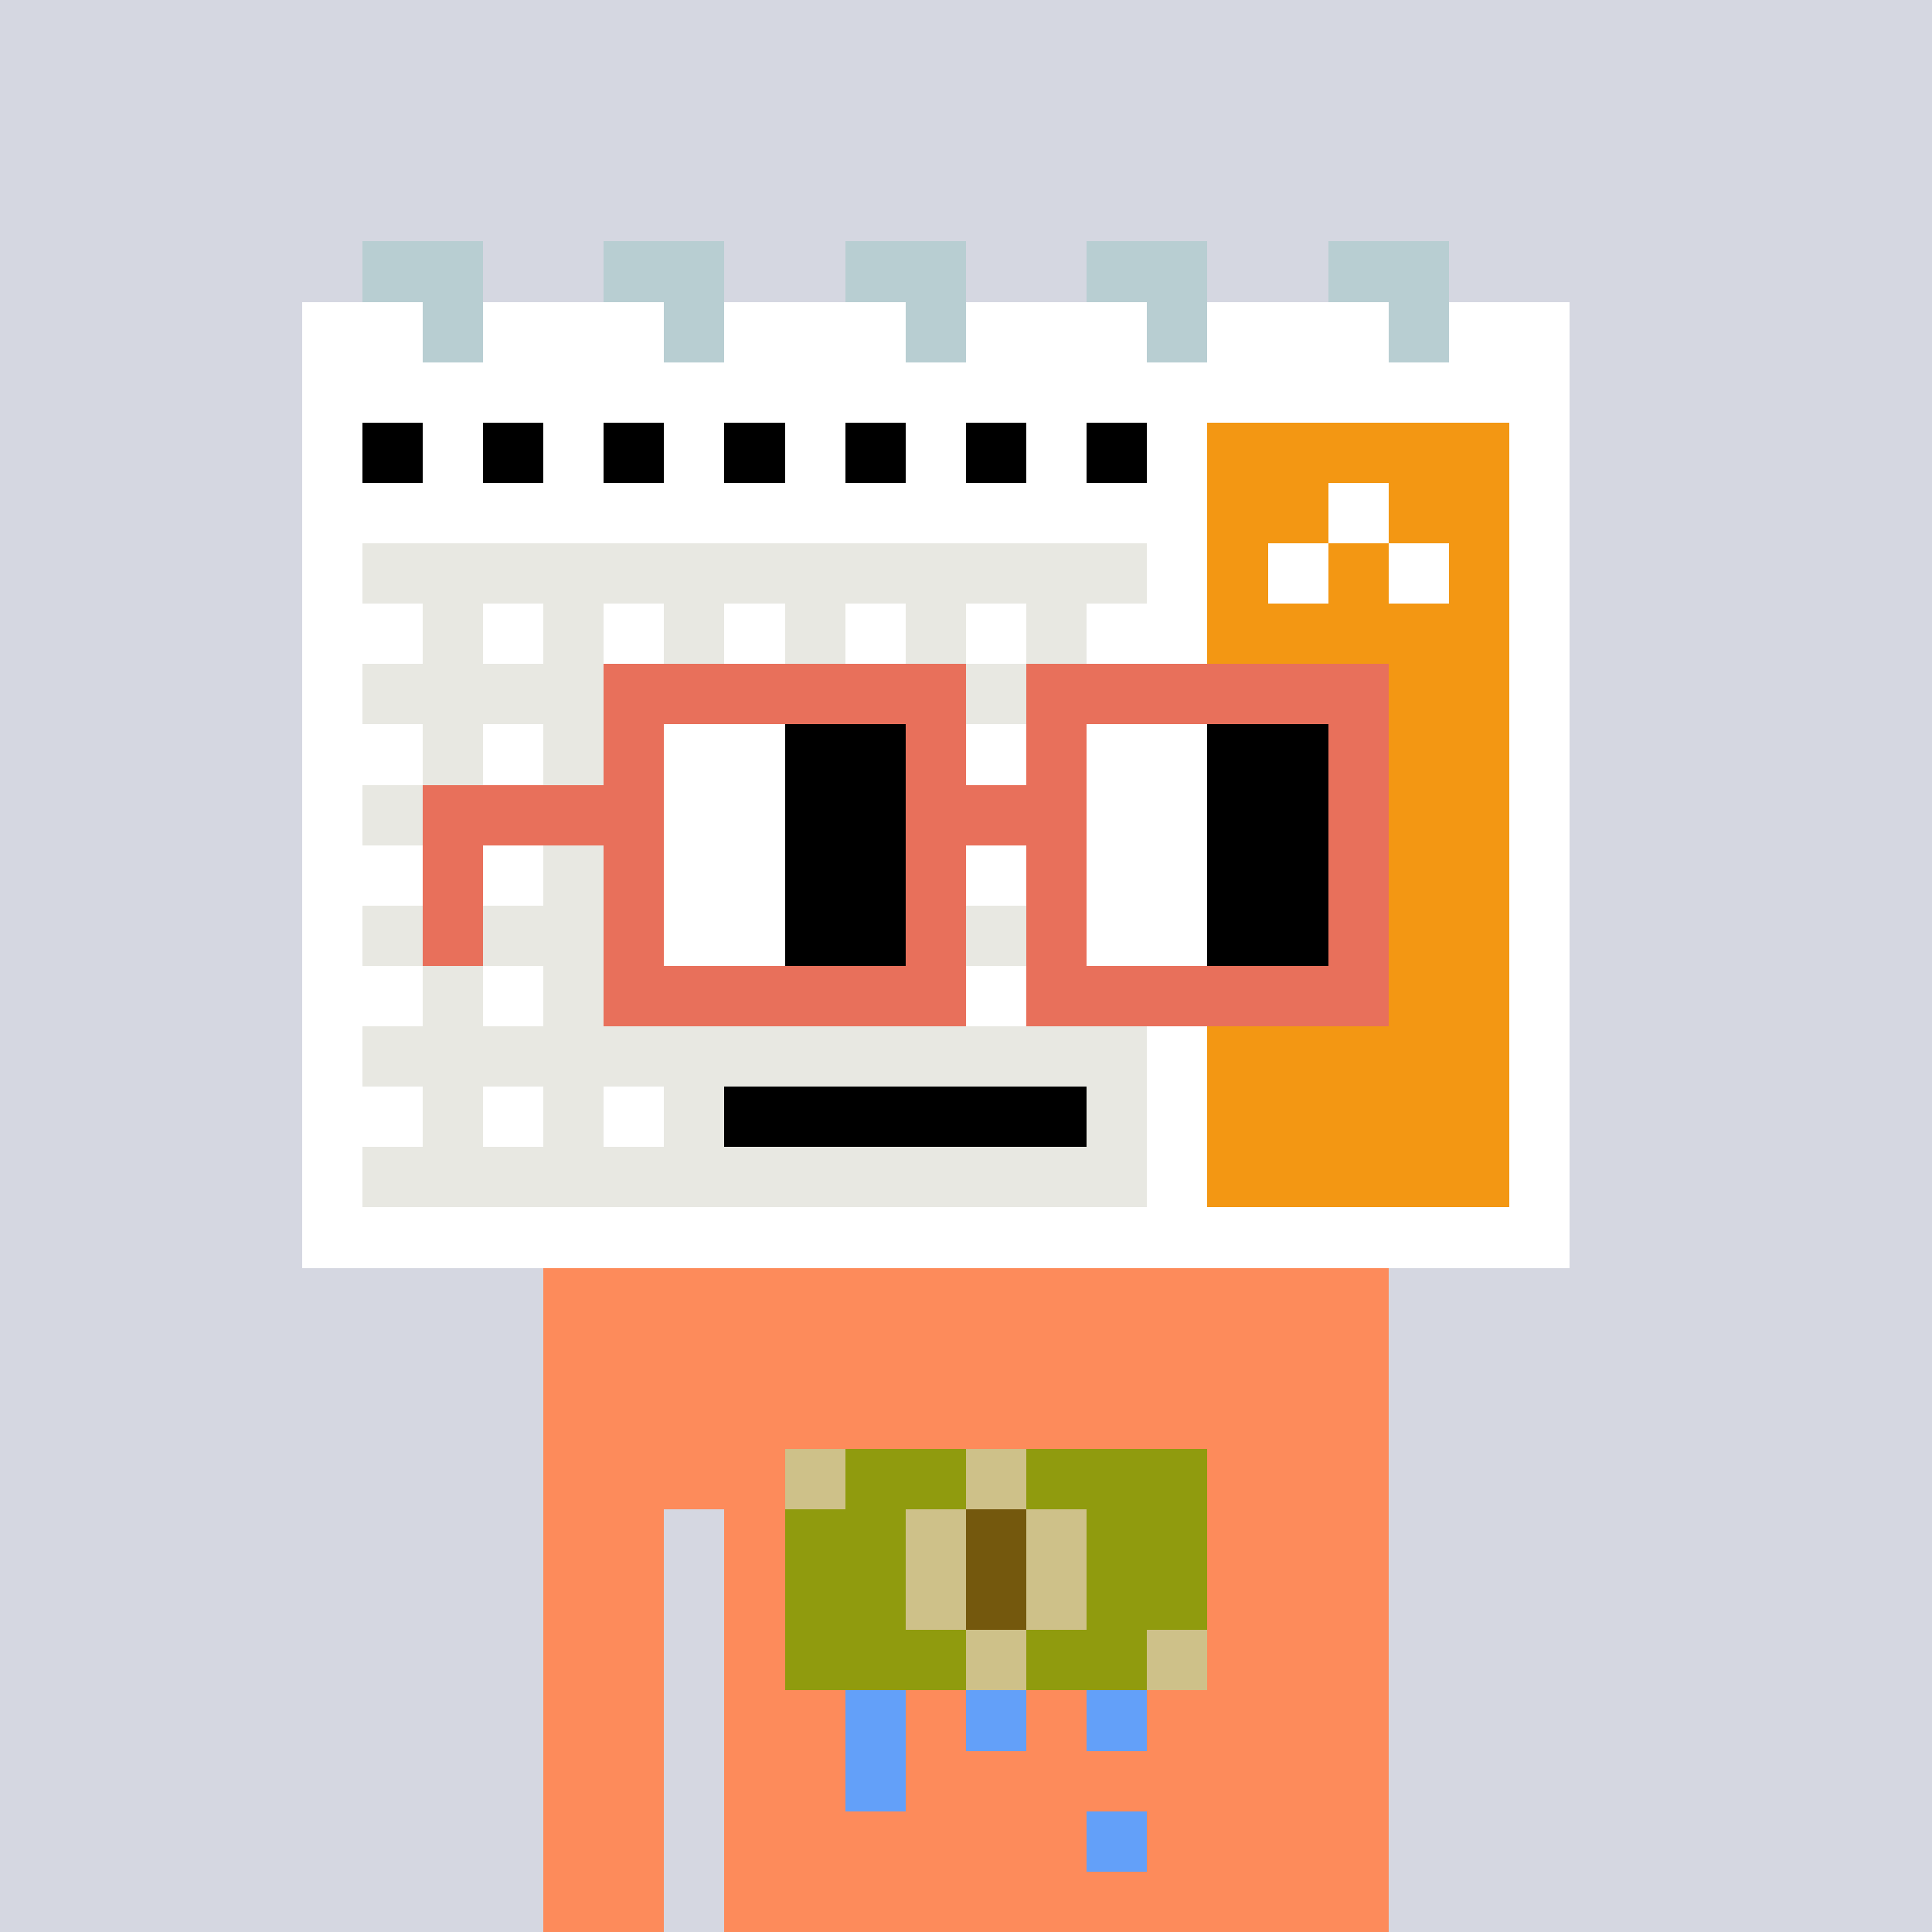 <svg width="320" height="320" viewBox="0 0 320 320" xmlns="http://www.w3.org/2000/svg" shape-rendering="crispEdges"><rect width="100%" height="100%" fill="#d5d7e1" /><rect width="140" height="10" x="90" y="210" fill="#fd8b5b" /><rect width="140" height="10" x="90" y="220" fill="#fd8b5b" /><rect width="140" height="10" x="90" y="230" fill="#fd8b5b" /><rect width="140" height="10" x="90" y="240" fill="#fd8b5b" /><rect width="20" height="10" x="90" y="250" fill="#fd8b5b" /><rect width="110" height="10" x="120" y="250" fill="#fd8b5b" /><rect width="20" height="10" x="90" y="260" fill="#fd8b5b" /><rect width="110" height="10" x="120" y="260" fill="#fd8b5b" /><rect width="20" height="10" x="90" y="270" fill="#fd8b5b" /><rect width="110" height="10" x="120" y="270" fill="#fd8b5b" /><rect width="20" height="10" x="90" y="280" fill="#fd8b5b" /><rect width="110" height="10" x="120" y="280" fill="#fd8b5b" /><rect width="20" height="10" x="90" y="290" fill="#fd8b5b" /><rect width="110" height="10" x="120" y="290" fill="#fd8b5b" /><rect width="20" height="10" x="90" y="300" fill="#fd8b5b" /><rect width="110" height="10" x="120" y="300" fill="#fd8b5b" /><rect width="20" height="10" x="90" y="310" fill="#fd8b5b" /><rect width="110" height="10" x="120" y="310" fill="#fd8b5b" /><rect width="10" height="10" x="130" y="240" fill="#cec189" /><rect width="20" height="10" x="140" y="240" fill="#909b0e" /><rect width="10" height="10" x="160" y="240" fill="#cec189" /><rect width="30" height="10" x="170" y="240" fill="#909b0e" /><rect width="20" height="10" x="130" y="250" fill="#909b0e" /><rect width="10" height="10" x="150" y="250" fill="#cec189" /><rect width="10" height="10" x="160" y="250" fill="#74580d" /><rect width="10" height="10" x="170" y="250" fill="#cec189" /><rect width="20" height="10" x="180" y="250" fill="#909b0e" /><rect width="20" height="10" x="130" y="260" fill="#909b0e" /><rect width="10" height="10" x="150" y="260" fill="#cec189" /><rect width="10" height="10" x="160" y="260" fill="#74580d" /><rect width="10" height="10" x="170" y="260" fill="#cec189" /><rect width="20" height="10" x="180" y="260" fill="#909b0e" /><rect width="30" height="10" x="130" y="270" fill="#909b0e" /><rect width="10" height="10" x="160" y="270" fill="#cec189" /><rect width="20" height="10" x="170" y="270" fill="#909b0e" /><rect width="10" height="10" x="190" y="270" fill="#cec189" /><rect width="10" height="10" x="140" y="280" fill="#63a0f9" /><rect width="10" height="10" x="160" y="280" fill="#63a0f9" /><rect width="10" height="10" x="180" y="280" fill="#63a0f9" /><rect width="10" height="10" x="140" y="290" fill="#63a0f9" /><rect width="10" height="10" x="180" y="300" fill="#63a0f9" /><rect width="20" height="10" x="60" y="40" fill="#b8ced2" /><rect width="20" height="10" x="100" y="40" fill="#b8ced2" /><rect width="20" height="10" x="140" y="40" fill="#b8ced2" /><rect width="20" height="10" x="180" y="40" fill="#b8ced2" /><rect width="20" height="10" x="220" y="40" fill="#b8ced2" /><rect width="20" height="10" x="50" y="50" fill="#ffffff" /><rect width="10" height="10" x="70" y="50" fill="#b8ced2" /><rect width="30" height="10" x="80" y="50" fill="#ffffff" /><rect width="10" height="10" x="110" y="50" fill="#b8ced2" /><rect width="30" height="10" x="120" y="50" fill="#ffffff" /><rect width="10" height="10" x="150" y="50" fill="#b8ced2" /><rect width="30" height="10" x="160" y="50" fill="#ffffff" /><rect width="10" height="10" x="190" y="50" fill="#b8ced2" /><rect width="30" height="10" x="200" y="50" fill="#ffffff" /><rect width="10" height="10" x="230" y="50" fill="#b8ced2" /><rect width="20" height="10" x="240" y="50" fill="#ffffff" /><rect width="210" height="10" x="50" y="60" fill="#ffffff" /><rect width="10" height="10" x="50" y="70" fill="#ffffff" /><rect width="10" height="10" x="60" y="70" fill="#000000" /><rect width="10" height="10" x="70" y="70" fill="#ffffff" /><rect width="10" height="10" x="80" y="70" fill="#000000" /><rect width="10" height="10" x="90" y="70" fill="#ffffff" /><rect width="10" height="10" x="100" y="70" fill="#000000" /><rect width="10" height="10" x="110" y="70" fill="#ffffff" /><rect width="10" height="10" x="120" y="70" fill="#000000" /><rect width="10" height="10" x="130" y="70" fill="#ffffff" /><rect width="10" height="10" x="140" y="70" fill="#000000" /><rect width="10" height="10" x="150" y="70" fill="#ffffff" /><rect width="10" height="10" x="160" y="70" fill="#000000" /><rect width="10" height="10" x="170" y="70" fill="#ffffff" /><rect width="10" height="10" x="180" y="70" fill="#000000" /><rect width="10" height="10" x="190" y="70" fill="#ffffff" /><rect width="50" height="10" x="200" y="70" fill="#f39713" /><rect width="10" height="10" x="250" y="70" fill="#ffffff" /><rect width="150" height="10" x="50" y="80" fill="#ffffff" /><rect width="20" height="10" x="200" y="80" fill="#f39713" /><rect width="10" height="10" x="220" y="80" fill="#ffffff" /><rect width="20" height="10" x="230" y="80" fill="#f39713" /><rect width="10" height="10" x="250" y="80" fill="#ffffff" /><rect width="10" height="10" x="50" y="90" fill="#ffffff" /><rect width="130" height="10" x="60" y="90" fill="#e8e8e2" /><rect width="10" height="10" x="190" y="90" fill="#ffffff" /><rect width="10" height="10" x="200" y="90" fill="#f39713" /><rect width="10" height="10" x="210" y="90" fill="#ffffff" /><rect width="10" height="10" x="220" y="90" fill="#f39713" /><rect width="10" height="10" x="230" y="90" fill="#ffffff" /><rect width="10" height="10" x="240" y="90" fill="#f39713" /><rect width="10" height="10" x="250" y="90" fill="#ffffff" /><rect width="20" height="10" x="50" y="100" fill="#ffffff" /><rect width="10" height="10" x="70" y="100" fill="#e8e8e2" /><rect width="10" height="10" x="80" y="100" fill="#ffffff" /><rect width="10" height="10" x="90" y="100" fill="#e8e8e2" /><rect width="10" height="10" x="100" y="100" fill="#ffffff" /><rect width="10" height="10" x="110" y="100" fill="#e8e8e2" /><rect width="10" height="10" x="120" y="100" fill="#ffffff" /><rect width="10" height="10" x="130" y="100" fill="#e8e8e2" /><rect width="10" height="10" x="140" y="100" fill="#ffffff" /><rect width="10" height="10" x="150" y="100" fill="#e8e8e2" /><rect width="10" height="10" x="160" y="100" fill="#ffffff" /><rect width="10" height="10" x="170" y="100" fill="#e8e8e2" /><rect width="20" height="10" x="180" y="100" fill="#ffffff" /><rect width="50" height="10" x="200" y="100" fill="#f39713" /><rect width="10" height="10" x="250" y="100" fill="#ffffff" /><rect width="10" height="10" x="50" y="110" fill="#ffffff" /><rect width="130" height="10" x="60" y="110" fill="#e8e8e2" /><rect width="10" height="10" x="190" y="110" fill="#ffffff" /><rect width="50" height="10" x="200" y="110" fill="#f39713" /><rect width="10" height="10" x="250" y="110" fill="#ffffff" /><rect width="20" height="10" x="50" y="120" fill="#ffffff" /><rect width="10" height="10" x="70" y="120" fill="#e8e8e2" /><rect width="10" height="10" x="80" y="120" fill="#ffffff" /><rect width="10" height="10" x="90" y="120" fill="#e8e8e2" /><rect width="10" height="10" x="100" y="120" fill="#ffffff" /><rect width="10" height="10" x="110" y="120" fill="#e8e8e2" /><rect width="10" height="10" x="120" y="120" fill="#ffffff" /><rect width="10" height="10" x="130" y="120" fill="#e8e8e2" /><rect width="10" height="10" x="140" y="120" fill="#ffffff" /><rect width="10" height="10" x="150" y="120" fill="#e8e8e2" /><rect width="10" height="10" x="160" y="120" fill="#ffffff" /><rect width="10" height="10" x="170" y="120" fill="#e8e8e2" /><rect width="20" height="10" x="180" y="120" fill="#ffffff" /><rect width="50" height="10" x="200" y="120" fill="#f39713" /><rect width="10" height="10" x="250" y="120" fill="#ffffff" /><rect width="10" height="10" x="50" y="130" fill="#ffffff" /><rect width="130" height="10" x="60" y="130" fill="#e8e8e2" /><rect width="10" height="10" x="190" y="130" fill="#ffffff" /><rect width="50" height="10" x="200" y="130" fill="#f39713" /><rect width="10" height="10" x="250" y="130" fill="#ffffff" /><rect width="20" height="10" x="50" y="140" fill="#ffffff" /><rect width="10" height="10" x="70" y="140" fill="#e8e8e2" /><rect width="10" height="10" x="80" y="140" fill="#ffffff" /><rect width="10" height="10" x="90" y="140" fill="#e8e8e2" /><rect width="10" height="10" x="100" y="140" fill="#ffffff" /><rect width="10" height="10" x="110" y="140" fill="#e8e8e2" /><rect width="10" height="10" x="120" y="140" fill="#ffffff" /><rect width="10" height="10" x="130" y="140" fill="#e8e8e2" /><rect width="10" height="10" x="140" y="140" fill="#ffffff" /><rect width="10" height="10" x="150" y="140" fill="#e8e8e2" /><rect width="10" height="10" x="160" y="140" fill="#ffffff" /><rect width="10" height="10" x="170" y="140" fill="#e8e8e2" /><rect width="20" height="10" x="180" y="140" fill="#ffffff" /><rect width="50" height="10" x="200" y="140" fill="#f39713" /><rect width="10" height="10" x="250" y="140" fill="#ffffff" /><rect width="10" height="10" x="50" y="150" fill="#ffffff" /><rect width="130" height="10" x="60" y="150" fill="#e8e8e2" /><rect width="10" height="10" x="190" y="150" fill="#ffffff" /><rect width="50" height="10" x="200" y="150" fill="#f39713" /><rect width="10" height="10" x="250" y="150" fill="#ffffff" /><rect width="20" height="10" x="50" y="160" fill="#ffffff" /><rect width="10" height="10" x="70" y="160" fill="#e8e8e2" /><rect width="10" height="10" x="80" y="160" fill="#ffffff" /><rect width="10" height="10" x="90" y="160" fill="#e8e8e2" /><rect width="10" height="10" x="100" y="160" fill="#ffffff" /><rect width="10" height="10" x="110" y="160" fill="#e8e8e2" /><rect width="10" height="10" x="120" y="160" fill="#ffffff" /><rect width="10" height="10" x="130" y="160" fill="#e8e8e2" /><rect width="10" height="10" x="140" y="160" fill="#ffffff" /><rect width="10" height="10" x="150" y="160" fill="#e8e8e2" /><rect width="10" height="10" x="160" y="160" fill="#ffffff" /><rect width="10" height="10" x="170" y="160" fill="#e8e8e2" /><rect width="20" height="10" x="180" y="160" fill="#ffffff" /><rect width="50" height="10" x="200" y="160" fill="#f39713" /><rect width="10" height="10" x="250" y="160" fill="#ffffff" /><rect width="10" height="10" x="50" y="170" fill="#ffffff" /><rect width="130" height="10" x="60" y="170" fill="#e8e8e2" /><rect width="10" height="10" x="190" y="170" fill="#ffffff" /><rect width="50" height="10" x="200" y="170" fill="#f39713" /><rect width="10" height="10" x="250" y="170" fill="#ffffff" /><rect width="20" height="10" x="50" y="180" fill="#ffffff" /><rect width="10" height="10" x="70" y="180" fill="#e8e8e2" /><rect width="10" height="10" x="80" y="180" fill="#ffffff" /><rect width="10" height="10" x="90" y="180" fill="#e8e8e2" /><rect width="10" height="10" x="100" y="180" fill="#ffffff" /><rect width="10" height="10" x="110" y="180" fill="#e8e8e2" /><rect width="60" height="10" x="120" y="180" fill="#000000" /><rect width="10" height="10" x="180" y="180" fill="#e8e8e2" /><rect width="10" height="10" x="190" y="180" fill="#ffffff" /><rect width="50" height="10" x="200" y="180" fill="#f39713" /><rect width="10" height="10" x="250" y="180" fill="#ffffff" /><rect width="10" height="10" x="50" y="190" fill="#ffffff" /><rect width="130" height="10" x="60" y="190" fill="#e8e8e2" /><rect width="10" height="10" x="190" y="190" fill="#ffffff" /><rect width="50" height="10" x="200" y="190" fill="#f39713" /><rect width="10" height="10" x="250" y="190" fill="#ffffff" /><rect width="210" height="10" x="50" y="200" fill="#ffffff" /><rect width="60" height="10" x="100" y="110" fill="#e8705b" /><rect width="60" height="10" x="170" y="110" fill="#e8705b" /><rect width="10" height="10" x="100" y="120" fill="#e8705b" /><rect width="20" height="10" x="110" y="120" fill="#ffffff" /><rect width="20" height="10" x="130" y="120" fill="#000000" /><rect width="10" height="10" x="150" y="120" fill="#e8705b" /><rect width="10" height="10" x="170" y="120" fill="#e8705b" /><rect width="20" height="10" x="180" y="120" fill="#ffffff" /><rect width="20" height="10" x="200" y="120" fill="#000000" /><rect width="10" height="10" x="220" y="120" fill="#e8705b" /><rect width="40" height="10" x="70" y="130" fill="#e8705b" /><rect width="20" height="10" x="110" y="130" fill="#ffffff" /><rect width="20" height="10" x="130" y="130" fill="#000000" /><rect width="30" height="10" x="150" y="130" fill="#e8705b" /><rect width="20" height="10" x="180" y="130" fill="#ffffff" /><rect width="20" height="10" x="200" y="130" fill="#000000" /><rect width="10" height="10" x="220" y="130" fill="#e8705b" /><rect width="10" height="10" x="70" y="140" fill="#e8705b" /><rect width="10" height="10" x="100" y="140" fill="#e8705b" /><rect width="20" height="10" x="110" y="140" fill="#ffffff" /><rect width="20" height="10" x="130" y="140" fill="#000000" /><rect width="10" height="10" x="150" y="140" fill="#e8705b" /><rect width="10" height="10" x="170" y="140" fill="#e8705b" /><rect width="20" height="10" x="180" y="140" fill="#ffffff" /><rect width="20" height="10" x="200" y="140" fill="#000000" /><rect width="10" height="10" x="220" y="140" fill="#e8705b" /><rect width="10" height="10" x="70" y="150" fill="#e8705b" /><rect width="10" height="10" x="100" y="150" fill="#e8705b" /><rect width="20" height="10" x="110" y="150" fill="#ffffff" /><rect width="20" height="10" x="130" y="150" fill="#000000" /><rect width="10" height="10" x="150" y="150" fill="#e8705b" /><rect width="10" height="10" x="170" y="150" fill="#e8705b" /><rect width="20" height="10" x="180" y="150" fill="#ffffff" /><rect width="20" height="10" x="200" y="150" fill="#000000" /><rect width="10" height="10" x="220" y="150" fill="#e8705b" /><rect width="60" height="10" x="100" y="160" fill="#e8705b" /><rect width="60" height="10" x="170" y="160" fill="#e8705b" /></svg>